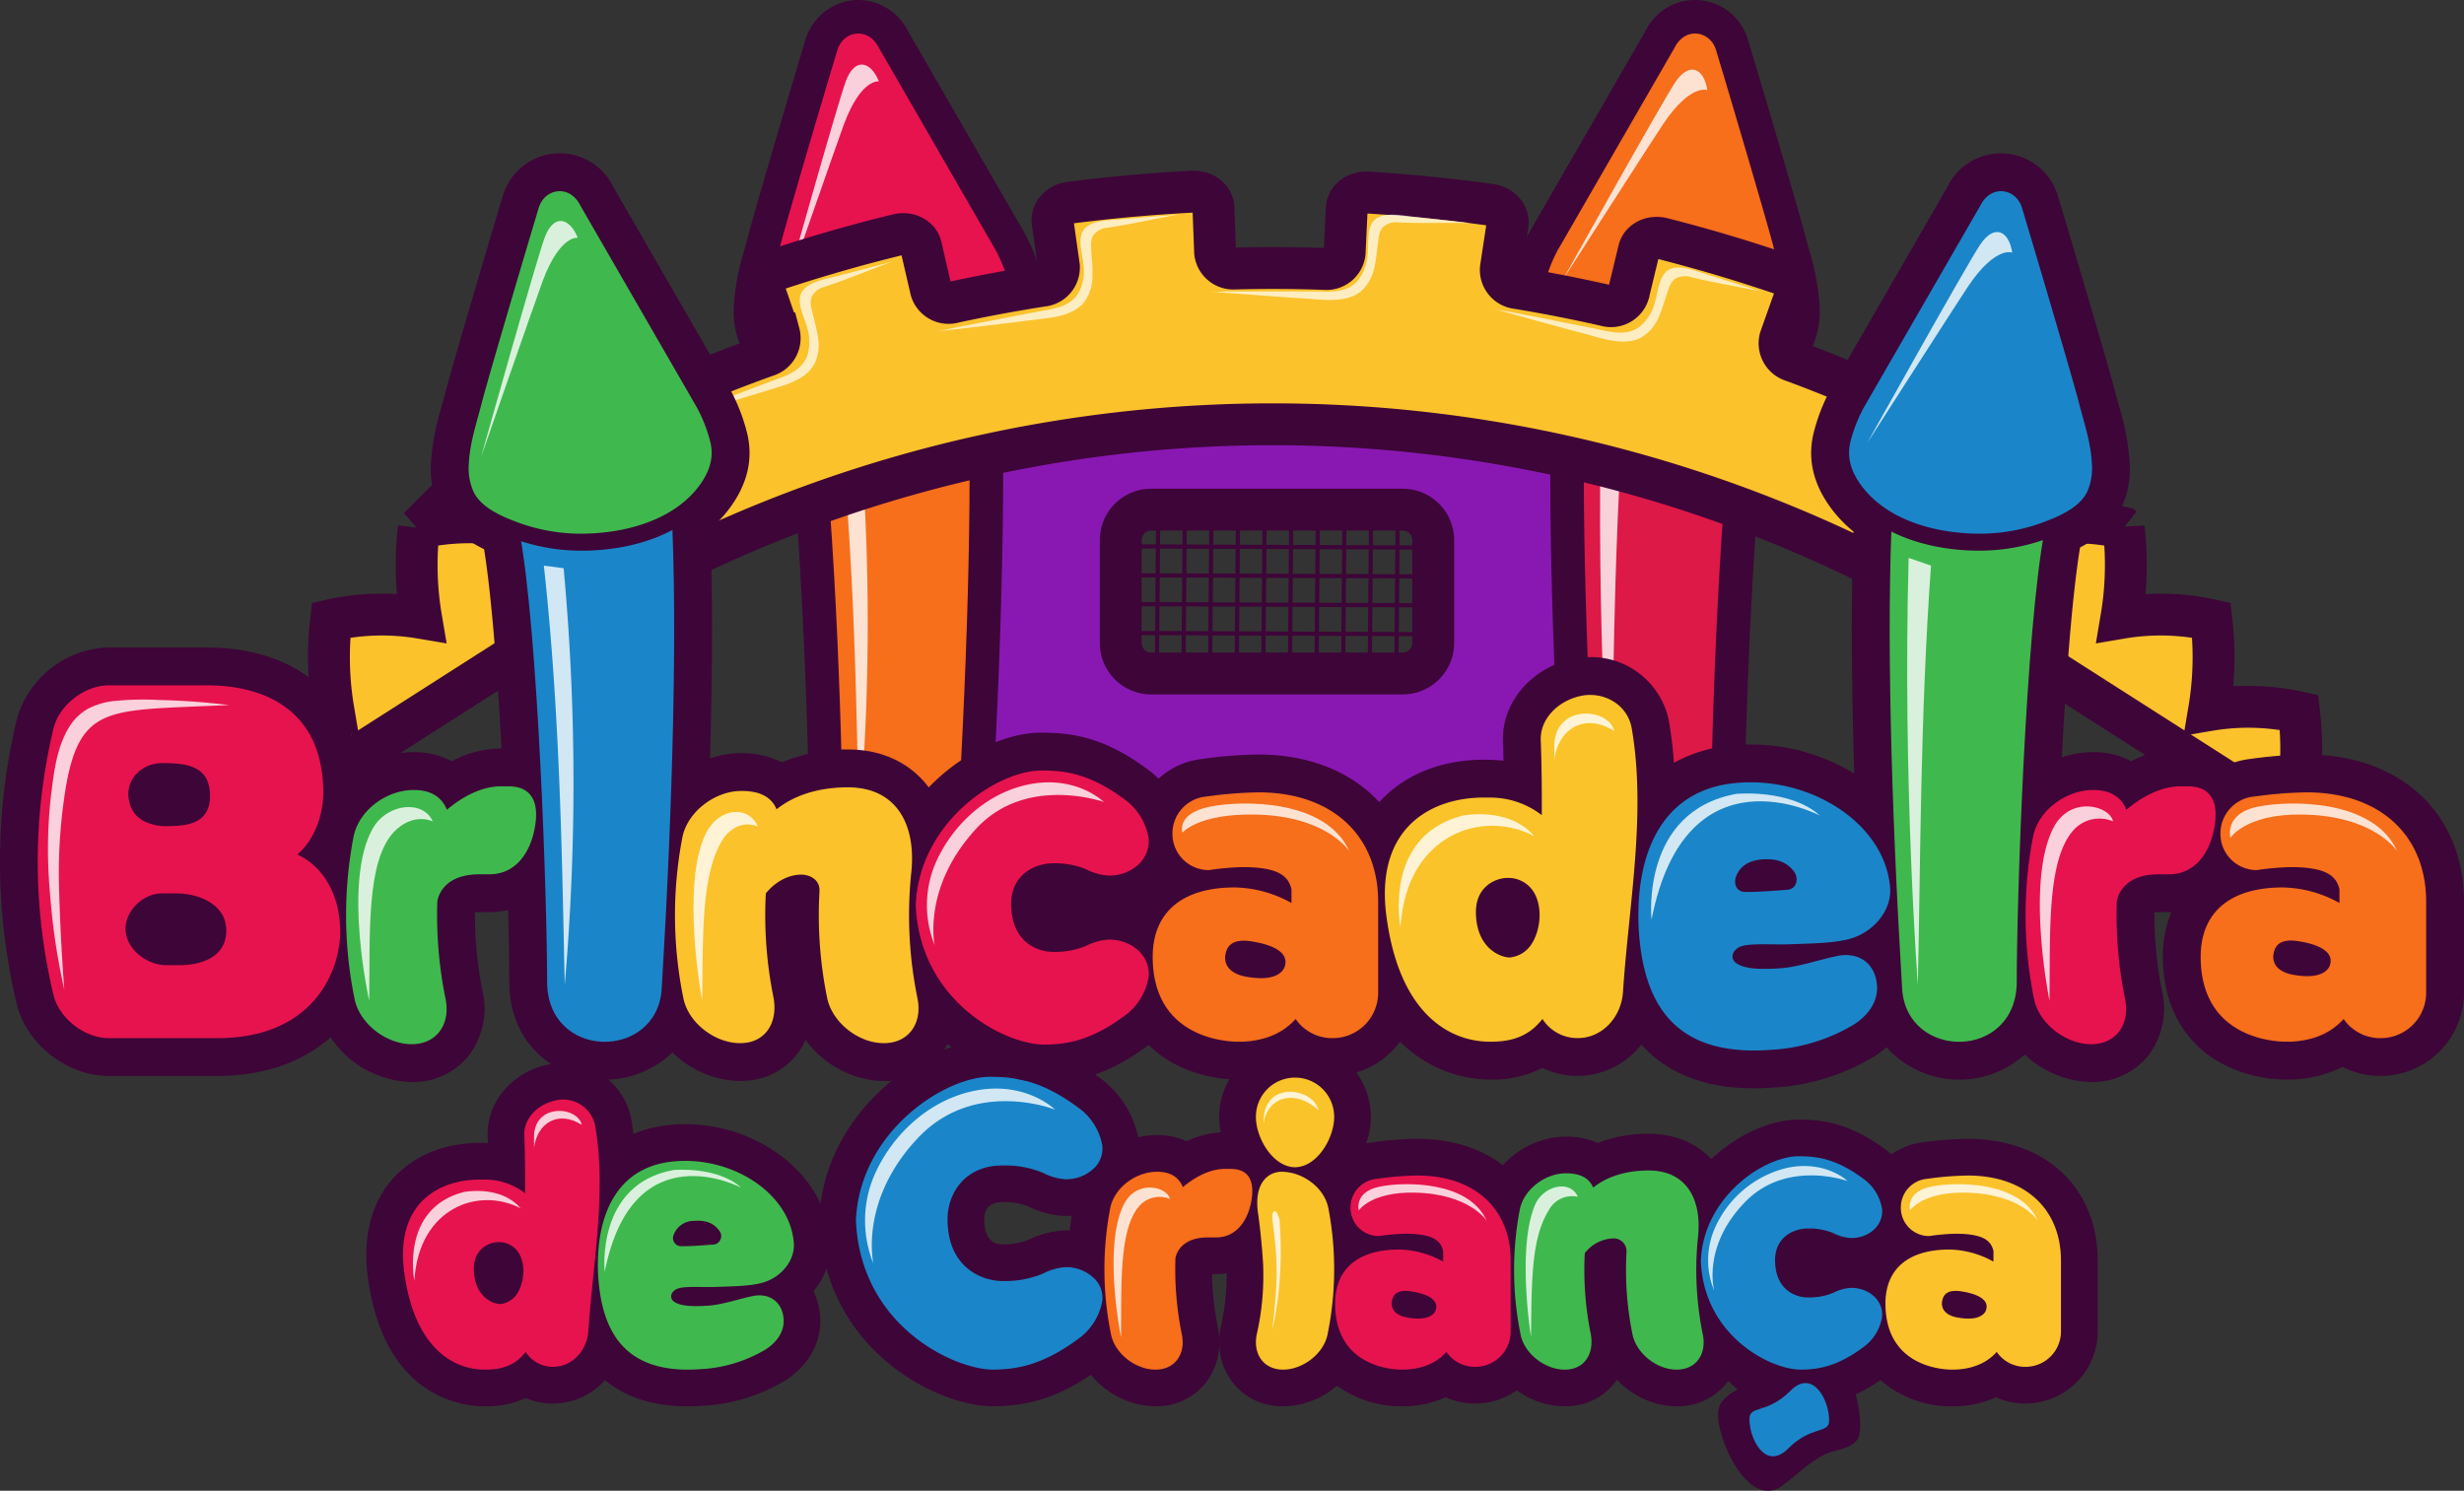 <svg xmlns="http://www.w3.org/2000/svg" width="511.123" height="309.281" viewBox="0 0 511.123 309.281">
  <rect x="0" y="0" width="511.123" height="309.281" fill="#333333" stroke="none"/>
  <defs>
    <style>
      .cls-1 {
        fill: #3e0538;
      }

      .cls-2 {
        fill: #e7134e;
      }

      .cls-3 {
        fill: #3fb94e;
      }

      .cls-4 {
        fill: #1a86c9;
      }

      .cls-5 {
        fill: #f76e1b;
      }

      .cls-6 {
        fill: #fac329;
      }

      .cls-11, .cls-7 {
        fill: #fbc22c;
      }

      .cls-8 {
        fill: none;
        stroke-width: 0.868px;
      }

      .cls-11, .cls-8, .cls-9 {
        stroke: #3e0538;
        stroke-miterlimit: 10;
      }

      .cls-9 {
        fill: #8918b3;
      }

      .cls-11, .cls-9 {
        stroke-width: 8.685px;
      }

      .cls-10 {
        fill: #dc1947;
      }

      .cls-12, .cls-13 {
        fill: #fff;
      }

      .cls-12 {
        opacity: 0.8;
      }

      .cls-13 {
        opacity: 0.7;
      }
    </style>
  </defs>
  <g id="Logo_1_" transform="translate(0)">
    <g id="Group_4" data-name="Group 4" transform="translate(0)">
      <g id="Bottom_1_" transform="translate(75.99 215.784)">
        <g id="Group_1" data-name="Group 1">
          <path id="Path_7" data-name="Path 7" class="cls-1" d="M216,405.095a15.025,15.025,0,0,0,3.512-10.776c-1.116-13.18-14.618-23.9-30.1-23.9-.812,0-1.619.03-2.393.088a25.872,25.872,0,0,0-8.35,1.943c-.138-1.114-.3-2.176-.48-3.218l-.027-.142a14.328,14.328,0,0,0-14.147-11.369,14.611,14.611,0,0,0-3.153.339c-7.36,1.586-12.593,7.754-12.442,14.676,0,0,.038,1.1.054,1.6q-.373-.016-.771-.025c-.3-.009-.59-.012-.887-.012-7.338,0-13.736,2.624-18.014,7.387-3.033,3.377-6.421,9.508-5.339,19.544,3.017,25.663,19.38,27.706,24.349,27.721a19.222,19.222,0,0,0,8.5-1.727,14.379,14.379,0,0,0,5.693,1.148,14.545,14.545,0,0,0,10.764-4.859c4.339,3.61,10.1,5.438,17.146,5.438,1,0,2.024-.037,3.054-.11a36.5,36.5,0,0,0,16.052-4.6c5.486-2.959,8.628-8.021,8.4-13.547A13.831,13.831,0,0,0,216,405.095Z" transform="translate(-123.261 -352.969)"/>
          <path id="Path_8" data-name="Path 8" class="cls-1" d="M513.915,370.5a70.337,70.337,0,0,0-9.352.735,14.083,14.083,0,0,0-6.483,2.481q-.346-.31-.7-.586l-.079-.06c-7.4-5.66-13.17-6.491-17.819-6.557-.2-.007-.4-.01-.6-.01-5.907,0-12.783,3.116-18.184,8.19-2.326-2.456-6.421-5.239-13.033-5.239a28.354,28.354,0,0,0-10.529,1.92,15.407,15.407,0,0,0-6.543-1.332c-.2,0-.394,0-.6.009a17.847,17.847,0,0,0-12.52,5.93c-4.684-3.59-10.78-5.482-17.709-5.482a70.34,70.34,0,0,0-9.352.736q-.663.079-1.312.218a15.726,15.726,0,1,0-30.158-2.3A18.94,18.94,0,0,0,351.876,371a14.512,14.512,0,0,0-6.159-1.286,16.814,16.814,0,0,0-3.906.47,20.351,20.351,0,0,0-7.069-11.647l-.081-.064c-9.51-7.279-16.626-8.363-22.873-8.45q-.351-.013-.709-.012c-13.447,0-34.433,14.77-35.422,37.032l-.014.322.012.322c1.075,26.577,24.316,38.224,35.942,38.3h.136c5.648-.069,12.009-.925,20.288-6.543a17.543,17.543,0,0,0,13.381,6.544,12.989,12.989,0,0,0,10.286-4.707,13.42,13.42,0,0,0,2.946-8.048,13.419,13.419,0,0,0,2.948,8.048,12.993,12.993,0,0,0,10.288,4.707,17.353,17.353,0,0,0,11.188-4.274,22.539,22.539,0,0,0,13.421,4.274,21.476,21.476,0,0,0,9.1-1.878,14.933,14.933,0,0,0,6.163,1.3,14.75,14.75,0,0,0,8.6-2.737,17.071,17.071,0,0,0,9.954,3.316,14.991,14.991,0,0,0,1.634-.089,12.656,12.656,0,0,0,8.948-5.081c.083-.114.165-.229.245-.346a17.51,17.51,0,0,0,10.675,5.422,15.719,15.719,0,0,0,1.719.1,12.946,12.946,0,0,0,10.252-4.694c.149-.182.295-.372.436-.57.256.226.492.446.724.663.4.378.8.746,1.247,1.1-1.432.751-3.226,1.959-3.793,3.507-1.067,2.641,1.044,8.968,3.658,12.883,2.023,3.031,4.243,4.632,6.42,4.632a4.714,4.714,0,0,0,2.817-.973c1.695-1.244,2.712-2.1,3.61-2.857a28.582,28.582,0,0,1,3.415-2.568l.051-.033.047-.039a11.877,11.877,0,0,1,4.416-1.935c1.722-.489,3.348-.952,4.19-2.26,1.069-1.661.5-6.227-.369-9.325a33.492,33.492,0,0,0,5.142-2.977,22.312,22.312,0,0,0,14.859,5.448,21.469,21.469,0,0,0,9.1-1.878,15.007,15.007,0,0,0,21.115-13.653V395.784C540.841,380.66,530.021,370.5,513.915,370.5ZM313.7,392.392c-2.532,0-3.82-1.751-3.83-5.2.006-1.624.666-3.56,3.772-3.561h.142a12.979,12.979,0,0,1,5.237.9,19.128,19.128,0,0,0,7.344,1.96l.415,0q.62,0,1.247-.047c-.155,1.031-.289,2.063-.4,3.089q-.457-.025-.907-.025l-.358,0a19.123,19.123,0,0,0-7.348,1.964,12.873,12.873,0,0,1-5.2.9Zm44.938,19.734a15.851,15.851,0,0,0-.307-2.57,59.881,59.881,0,0,1-1.207-10.993h.814a14.239,14.239,0,0,0,2.222-.176,48.248,48.248,0,0,1-1.216,11.185A15.659,15.659,0,0,0,358.635,412.126Z" transform="translate(-181.7 -350.016)"/>
        </g>
        <path id="Path_9" data-name="Path 9" class="cls-2" d="M160.766,377.3c-.074-3.41,2.827-6.285,6.434-7.063a6.773,6.773,0,0,1,8.23,5.063c2.435,13.811-.429,28.46-1.387,42.808-.3,4.1-3.425,7.385-7.3,7.385a6.7,6.7,0,0,1-5.7-3.093c-2.609,3.385-6,3.671-8.5,3.672-6.643-.02-14.864-4.656-16.785-21-1.515-14.057,7.912-18.674,16.454-18.42a13.584,13.584,0,0,1,8.725,2.835C160.955,385.3,160.913,381.223,160.766,377.3ZM159.2,410.418c1.616-2.407,1.967-6.423.2-8.857a4.814,4.814,0,0,0-4.126-1.939c-1.5.009-5.09,1.171-4.978,5.74.151,5.732,4.059,7.108,5.479,7.1A4.708,4.708,0,0,0,159.2,410.418Z" transform="translate(-127.992 -357.705)"/>
        <path id="Path_10" data-name="Path 10" class="cls-3" d="M222.327,433.879c-15.606,1.095-20.514-7.751-21.128-19.994-.465-11.938,3.875-22.3,16.228-23.152,11.764-.871,23.515,6.637,24.38,16.864.339,3.8-2.73,7.225-6.291,8.284-2.626.783-6.394.8-9.756.932-3.081.117-6.952-.258-8.337.479-1.078.574-1.384,1.705-.658,2.417.991.872,3.007,1.3,7.441.979,2.84-.206,6.466-1.456,8.973-1.953,3.663-.806,6.365,1.3,6.526,4.929.116,2.863-1.943,5.182-4.41,6.511A29.157,29.157,0,0,1,222.327,433.879Zm3.031-25.874a1.784,1.784,0,0,0,.979-2.885c-1.285-1.748-3.094-2.164-5.205-2.007a4.433,4.433,0,0,0-4.211,2.814,1.7,1.7,0,0,0,1.586,2.447C220.78,408.371,223.093,408.173,225.359,408.005Z" transform="translate(-153.137 -365.605)"/>
        <path id="Path_11" data-name="Path 11" class="cls-4" d="M316.379,423.119c-8-.052-27.49-9.037-28.378-31,.819-18.46,18.463-29.756,27.816-29.756.168,0,.333,0,.5.01,4.679.058,10.3.641,18.46,6.884a12.367,12.367,0,0,1,4.332,7.369,5.663,5.663,0,0,1-1.478,4.467,8.288,8.288,0,0,1-6.11,2.53l-.194,0a12.148,12.148,0,0,1-4.564-1.35l-.05-.023-.052-.02a20.542,20.542,0,0,0-8.057-1.475h-.17c-7.826,0-11.414,5.776-11.436,11.143.027,10.138,7.2,12.84,11.442,12.84h.174a20.518,20.518,0,0,0,8.047-1.476l.052-.02.051-.023a12.121,12.121,0,0,1,4.582-1.35h.174a8.291,8.291,0,0,1,6.111,2.529,5.655,5.655,0,0,1,1.48,4.458,12.383,12.383,0,0,1-4.351,7.394C326.619,422.475,321,423.062,316.379,423.119Z" transform="translate(-186.439 -354.753)"/>
        <g id="Group_2" data-name="Group 2" transform="translate(276.82 24.099)">
          <path id="Path_12" data-name="Path 12" class="cls-4" d="M605.168,473.368c-.105,2.6-3.737.885-8.5,5.663s-8.173-2.3-8.009-6.333c.105-2.6,3.736-.885,8.5-5.663S605.332,469.339,605.168,473.368Z" transform="translate(-578.561 -418.379)"/>
          <path id="Path_13" data-name="Path 13" class="cls-4" d="M606.439,394.105a9.688,9.688,0,0,1,3.435,5.888c.361,3.522-2.83,6.158-6.534,6.08a9.469,9.469,0,0,1-3.61-1.038,13.059,13.059,0,0,0-5.174-.944c-2.618-.042-6.853,1.492-6.873,6.569.016,6.347,4.468,7.776,6.873,7.734a13.05,13.05,0,0,0,5.174-.944,9.462,9.462,0,0,1,3.61-1.038c3.7-.076,6.895,2.559,6.534,6.081a9.692,9.692,0,0,1-3.435,5.888c-5.877,4.5-9.992,4.951-13.4,4.992-6.575-.035-20.164-7.192-20.758-22.565.569-13.507,13.493-22.006,20.758-21.695C596.447,389.155,600.562,389.608,606.439,394.105Z" transform="translate(-572.28 -389.106)"/>
        </g>
        <path id="Path_14" data-name="Path 14" class="cls-5" d="M393.113,407.574c-6.428,0-6.822,4.5-6.777,4.506a67.343,67.343,0,0,0,1.338,15.627c.819,4.045-1.411,7.3-5.47,7.3s-8.4-3.254-9.222-7.3a67.388,67.388,0,0,1-.18-26.137c.827-4.356,5.373-7.614,9.718-7.614,2.741,0,4.5,1.085,5.365,3.185,4.195-3.5,7.411-3.774,8.706-3.779h1.216c4.065,0,5.056,2.954,4.194,7.1-.824,3.939-3.208,7.119-7.268,7.116Z" transform="translate(-218.504 -366.639)"/>
        <g id="Group_3" data-name="Group 3" transform="translate(184.533 7.872)">
          <path id="Path_15" data-name="Path 15" class="cls-6" d="M423.029,402.959c-.923-6.337,2.137-8.634,4.878-8.635,4.346,0,8.892,3.258,9.719,7.614a67.376,67.376,0,0,1-.18,26.137c-.819,4.044-5.176,7.3-9.222,7.3s-6.289-3.253-5.47-7.3a54.993,54.993,0,0,0,1.338-14.1C424.137,413.976,423.759,408.03,423.029,402.959Z" transform="translate(-422.585 -374.88)"/>
          <path id="Path_16" data-name="Path 16" class="cls-6" d="M438.816,370.9c0,4.192-3.383,10.292-8.116,10.4-4.733-.112-8.116-6.211-8.116-10.4a8.116,8.116,0,1,1,16.231,0Z" transform="translate(-422.585 -362.785)"/>
        </g>
        <path id="Path_17" data-name="Path 17" class="cls-2" d="M485.654,413.262v14.679a7.337,7.337,0,0,1-7.339,7.339,7.15,7.15,0,0,1-5.987-3.09c-3.091,3.476-7.532,3.67-9.271,3.67-1.932,0-13.81-.579-13.81-13.713,0-7.243,4.828-11.2,13.23-11.2a19.381,19.381,0,0,1,9.175,2.511v-2.221c-.483-1.931-1.739-3.573-7.919-3.573a44.174,44.174,0,0,0-5.408.483,5.852,5.852,0,0,1-5.891-5.891,5.978,5.978,0,0,1,5.5-5.987,65.755,65.755,0,0,1,8.4-.676C478.218,395.589,485.654,402.542,485.654,413.262ZM470.142,423.39c.512-1.721-1.065-3.119-5.11-3.763-3.28-.521-3.857,1-4.039,2.135s.345,2.765,3.177,3.282C469.718,426.058,470.142,423.39,470.142,423.39Z" transform="translate(-248.277 -367.494)"/>
        <path id="Path_18" data-name="Path 18" class="cls-7" d="M670.816,413.262v14.679a7.337,7.337,0,0,1-7.34,7.339,7.151,7.151,0,0,1-5.987-3.09c-3.09,3.476-7.532,3.67-9.271,3.67-1.931,0-13.81-.579-13.81-13.713,0-7.243,4.828-11.2,13.23-11.2a19.381,19.381,0,0,1,9.175,2.511v-2.221c-.483-1.931-1.739-3.573-7.919-3.573a44.175,44.175,0,0,0-5.408.483,5.853,5.853,0,0,1-5.891-5.891,5.978,5.978,0,0,1,5.5-5.987,65.751,65.751,0,0,1,8.4-.676C663.38,395.589,670.816,402.542,670.816,413.262ZM655.3,423.39c.512-1.721-1.065-3.119-5.11-3.763-3.28-.521-3.857,1-4.039,2.135s.345,2.765,3.177,3.282C654.88,426.058,655.3,423.39,655.3,423.39Z" transform="translate(-319.286 -367.494)"/>
        <path id="Path_19" data-name="Path 19" class="cls-3" d="M548.6,427.968c.872,4.3-1.732,7.7-6.309,7.191-3.812-.42-7.548-3.592-8.287-7.287a66.863,66.863,0,0,1-1.232-17.137,2.657,2.657,0,0,0-2.9-2.742,7.778,7.778,0,0,0-5.759,3.047,66.845,66.845,0,0,0,1.221,16.7c.747,3.778-.953,7.027-4.581,7.428-4.226.47-9.08-2.918-9.948-7.2a66.842,66.842,0,0,1-.178-25.932c.773-4.108,5.118-7.428,9.257-7.549,2.914-.084,5.074.777,5.961,2.956,3.986-3.169,8.9-3.547,11.5-3.55,7.773-.006,11.065,5.871,10.261,13.7A66.814,66.814,0,0,0,548.6,427.968Z" transform="translate(-271.36 -366.843)"/>
      </g>
      <g id="Top_1_">
        <g id="Back_1_" transform="translate(31.846)">
          <g id="Grid_1_" transform="translate(186.007 101.312)">
            <path id="Path_20" data-name="Path 20" class="cls-8" d="M353.371,183.767l99.732.4" transform="translate(-353.371 -171.787)"/>
            <path id="Path_21" data-name="Path 21" class="cls-8" d="M353.371,193.484l99.732.4" transform="translate(-353.371 -175.514)"/>
            <path id="Path_22" data-name="Path 22" class="cls-8" d="M353.371,203.2l99.732.4" transform="translate(-353.371 -179.24)"/>
            <path id="Path_23" data-name="Path 23" class="cls-8" d="M353.371,212.916l99.732.4" transform="translate(-353.371 -182.966)"/>
            <path id="Path_24" data-name="Path 24" class="cls-8" d="M353.371,206.661q.182-21.163.365-42.326" transform="translate(-353.371 -164.335)"/>
            <path id="Path_25" data-name="Path 25" class="cls-8" d="M362.325,206.661q.182-21.163.365-42.326" transform="translate(-356.805 -164.335)"/>
            <path id="Path_26" data-name="Path 26" class="cls-8" d="M371.28,206.661q.182-21.163.365-42.326" transform="translate(-360.239 -164.335)"/>
            <path id="Path_27" data-name="Path 27" class="cls-8" d="M380.234,206.661q.182-21.163.365-42.326" transform="translate(-363.673 -164.335)"/>
            <path id="Path_28" data-name="Path 28" class="cls-8" d="M389.188,206.661q.182-21.163.365-42.326" transform="translate(-367.107 -164.335)"/>
            <path id="Path_29" data-name="Path 29" class="cls-8" d="M398.143,206.661q.182-21.163.365-42.326" transform="translate(-370.541 -164.335)"/>
            <path id="Path_30" data-name="Path 30" class="cls-8" d="M407.1,206.661q.182-21.163.365-42.326" transform="translate(-373.975 -164.335)"/>
            <path id="Path_31" data-name="Path 31" class="cls-8" d="M416.052,206.661q.182-21.163.365-42.326" transform="translate(-377.409 -164.335)"/>
            <path id="Path_32" data-name="Path 32" class="cls-8" d="M425.006,206.661q.182-21.163.365-42.326" transform="translate(-380.843 -164.335)"/>
            <path id="Path_33" data-name="Path 33" class="cls-8" d="M433.96,206.661q.182-21.163.365-42.326" transform="translate(-384.277 -164.335)"/>
            <path id="Path_34" data-name="Path 34" class="cls-8" d="M442.915,206.661q.182-21.163.365-42.326" transform="translate(-387.711 -164.335)"/>
            <path id="Path_35" data-name="Path 35" class="cls-8" d="M451.869,206.661q.182-21.163.365-42.326" transform="translate(-391.145 -164.335)"/>
            <path id="Path_36" data-name="Path 36" class="cls-8" d="M460.823,206.661q.182-21.163.365-42.326" transform="translate(-394.579 -164.335)"/>
            <path id="Path_37" data-name="Path 37" class="cls-8" d="M469.778,206.661q.182-21.163.365-42.326" transform="translate(-398.013 -164.335)"/>
            <path id="Path_38" data-name="Path 38" class="cls-8" d="M478.732,206.661q.182-21.163.365-42.326" transform="translate(-401.447 -164.335)"/>
            <path id="Path_39" data-name="Path 39" class="cls-8" d="M487.687,206.661q.182-21.163.365-42.326" transform="translate(-404.882 -164.335)"/>
            <path id="Path_40" data-name="Path 40" class="cls-8" d="M496.641,206.661q.182-21.163.365-42.326" transform="translate(-408.315 -164.335)"/>
            <path id="Path_41" data-name="Path 41" class="cls-8" d="M505.6,206.661q.182-21.163.365-42.326" transform="translate(-411.749 -164.335)"/>
            <path id="Path_42" data-name="Path 42" class="cls-8" d="M514.55,206.661q.182-21.163.365-42.326" transform="translate(-415.183 -164.335)"/>
            <path id="Path_43" data-name="Path 43" class="cls-8" d="M353.371,174.051l99.732.4" transform="translate(-353.371 -168.061)"/>
            <path id="Path_44" data-name="Path 44" class="cls-8" d="M353.371,164.335l99.732.4" transform="translate(-353.371 -164.335)"/>
            <path id="Path_45" data-name="Path 45" class="cls-8" d="M353.371,222.632l99.732.4" transform="translate(-353.371 -186.692)"/>
            <path id="Path_46" data-name="Path 46" class="cls-8" d="M353.371,232.349l99.732.4" transform="translate(-353.371 -190.418)"/>
          </g>
          <path id="Wall_1_" class="cls-9" d="M304.91,133.456V240.5H461.776V133.456Zm109.322,51.136a6.311,6.311,0,0,1-6.311,6.311H355.727a6.311,6.311,0,0,1-6.311-6.311V163.23a6.311,6.311,0,0,1,6.311-6.311h52.193a6.311,6.311,0,0,1,6.311,6.311Z" transform="translate(-148.779 -51.181)"/>
          <g id="_x30_3_Tower_1_" transform="translate(281.297)">
            <path id="Path_47" data-name="Path 47" class="cls-1" d="M563.713,91.413c-5.679-6.859-14.678-7.547-17.435-7.588a23.809,23.809,0,0,0-3.639-.276A20.361,20.361,0,0,0,530.2,87.477c-4.931,3.736-7.632,9.579-8.027,17.367-1.173,23.054-.447,58.569,2.043,100,.693,11.543,9.968,17.582,18.771,17.582,9.4,0,18.909-6.677,18.909-19.441,0-18.133,1.98-72.911,5.648-92.244C569.05,102.808,567.761,96.3,563.713,91.413Z" transform="translate(-513.188 -32.041)"/>
            <path id="Path_48" data-name="Path 48" class="cls-1" d="M572.223,63.2a49.986,49.986,0,0,0-2.168-11.362l-.019-.07c-.226-.823-.452-1.644-.664-2.467C567.732,42.926,558.333,11.32,557.4,8.291a11.432,11.432,0,0,0-21.3-1.808L511.938,48.361l-.113.2a37.6,37.6,0,0,0-3.363,8.616c-1.3,5.079-.18,10.087,3.326,14.887,4.944,6.77,13.432,11.215,23.9,12.514,1.566.194,3.142.318,4.681.366q.766.024,1.533.025a44.163,44.163,0,0,0,14.812-2.477c5.173-1.837,10.837-4.425,13.623-9.687A18.351,18.351,0,0,0,572.223,63.2Z" transform="translate(-507.938)"/>
            <path id="Path_49" data-name="Path 49" class="cls-10" d="M550,95.114s18.723-.778,15.033,18.665c-3.948,20.8-5.771,77.141-5.771,93.541s-22.877,16.389-23.775,1.441c-2.349-39.1-3.249-75.451-2.04-99.234C534.362,91.608,550,95.114,550,95.114Z" transform="translate(-517.517 -36.37)"/>
            <path id="Path_50" data-name="Path 50" class="cls-1" d="M544.607,86.191q-.706,0-1.411-.022c-1.415-.045-2.865-.158-4.309-.337-9.61-1.192-17.4-5.262-21.921-11.46-3.182-4.357-.93-8.243.246-12.84a34.569,34.569,0,0,1,3.089-7.912l.051-.1,21.816-36.327c1.928-3.657,2.756-5.834,6.635-5.834,4.5,0,5.832,2.33,7.2,6.77.869,2.815,8.94,29.536,10.456,35.433.2.787,3.125,9.023,3.289,12.822.148,3.417.9,6.27-.4,8.72-2.526,4.769-6.394,7.129-11.125,8.809A40.613,40.613,0,0,1,544.607,86.191Z" transform="translate(-510.775 -4.357)"/>
            <path id="top_4_" class="cls-5" d="M555.082,14.673c.88,2.849,10.288,34.484,11.884,40.689,1.056,4.106,2.454,8.2,2.639,12.466a11.85,11.85,0,0,1-1.086,6.05c-1.766,3.335-6.4,5.177-9.8,6.386a37.724,37.724,0,0,1-13.8,2.055q-2.028-.064-4.044-.317c-7.134-.885-14.749-3.7-19.137-9.712-1.992-2.727-3.061-5.707-2.2-9.059a30.554,30.554,0,0,1,2.771-7.082l24.22-41.976C548.729,9.842,553.854,10.7,555.082,14.673Z" transform="translate(-512.272 -4.329)"/>
          </g>
          <g id="_x30_4_Tower_1_" transform="translate(120.372)">
            <path id="Path_51" data-name="Path 51" class="cls-1" d="M308.046,104.845c-.4-7.789-3.1-13.632-8.027-17.367A20.362,20.362,0,0,0,287.58,83.55a23.73,23.73,0,0,0-3.639.276c-2.757.041-11.756.73-17.435,7.588-4.049,4.89-5.338,11.395-3.832,19.335,3.669,19.333,5.648,74.11,5.648,92.244,0,12.76,9.511,19.439,18.907,19.441h0c8.8,0,18.075-6.039,18.769-17.582C308.492,163.418,309.218,127.9,308.046,104.845Z" transform="translate(-252.721 -32.042)"/>
            <path id="Path_52" data-name="Path 52" class="cls-1" d="M310.7,57.18a37.661,37.661,0,0,0-3.365-8.618l-.068-.126L283.076,6.519A11.652,11.652,0,0,0,272.735,0a11.532,11.532,0,0,0-10.977,8.292c-.938,3.038-10.344,34.672-11.974,41.008-.211.823-.438,1.644-.665,2.467l-.019.07A49.972,49.972,0,0,0,246.933,63.2a18.338,18.338,0,0,0,1.888,9.609c2.787,5.262,8.451,7.85,13.624,9.687a44.152,44.152,0,0,0,14.811,2.477q.768,0,1.533-.025c1.541-.048,3.115-.171,4.681-.366,10.467-1.3,18.955-5.743,23.9-12.513C310.874,67.267,311.994,62.258,310.7,57.18Z" transform="translate(-246.907 0)"/>
            <path id="Path_53" data-name="Path 53" class="cls-5" d="M288.877,95.114s-18.723-.778-15.033,18.665c3.948,20.8,5.77,77.141,5.77,93.541s22.877,16.389,23.775,1.441c2.349-39.1,3.249-75.451,2.04-99.234C304.517,91.608,288.877,95.114,288.877,95.114Z" transform="translate(-257.053 -36.37)"/>
            <path id="Path_54" data-name="Path 54" class="cls-1" d="M280.689,85.784q.705,0,1.411-.022c1.415-.045,2.865-.158,4.309-.337A30.278,30.278,0,0,0,307.676,73.31c3.182-4.357,1.584-8.243.408-12.84a34.569,34.569,0,0,0-3.089-7.912l-.051-.1L282.473,15.48c-1.928-3.657-2.756-5.18-6.635-5.18-4.5,0-5.178,2.984-6.548,7.424-.869,2.815-9.594,30.19-11.111,36.087-.2.787-.419,1.573-.636,2.361a46.784,46.784,0,0,0-2,10.461,16.654,16.654,0,0,0,1.708,8.72c2.526,4.769,5.086,6.475,9.817,8.154A40.62,40.62,0,0,0,280.689,85.784Z" transform="translate(-250.211 -3.95)"/>
            <path id="top_3_" class="cls-2" d="M272.737,14.673c-.88,2.849-10.288,34.484-11.884,40.689-1.056,4.106-2.454,8.2-2.639,12.466a11.852,11.852,0,0,0,1.086,6.05c1.766,3.335,6.4,5.177,9.8,6.386a37.723,37.723,0,0,0,13.8,2.055q2.028-.064,4.044-.317c7.134-.885,14.749-3.7,19.137-9.712,1.992-2.727,3.061-5.707,2.2-9.059a30.557,30.557,0,0,0-2.771-7.082l-24.22-41.976C279.09,9.842,273.965,10.7,272.737,14.673Z" transform="translate(-251.236 -4.329)"/>
          </g>
          <path id="Stairs_2_" class="cls-11" d="M52.258,250.808l85.664-54.718L125.344,176.4c0,.014.006.033.006.046a48.593,48.593,0,0,0-18.648.47l-.019.014a65.866,65.866,0,0,0,.475,18.657,48.577,48.577,0,0,0-18.666.475,65.906,65.906,0,0,0,.475,18.666A48.493,48.493,0,0,0,70.3,215.2a65.907,65.907,0,0,0,.475,18.666,48.491,48.491,0,0,0-18.666.475A64.934,64.934,0,0,0,52.258,250.808Z" transform="translate(-51.656 -67.404)"/>
          <path id="Stairs_1_" class="cls-11" d="M749.562,250.808,663.9,196.09,676.477,176.4c0,.014-.006.033-.006.046a48.594,48.594,0,0,1,18.648.47l.018.014a65.865,65.865,0,0,1-.475,18.657,48.577,48.577,0,0,1,18.666.475,65.905,65.905,0,0,1-.475,18.666,48.493,48.493,0,0,1,18.666.475,65.908,65.908,0,0,1-.475,18.666,48.49,48.49,0,0,1,18.666.475A64.915,64.915,0,0,1,749.562,250.808Z" transform="translate(-286.452 -67.404)"/>
          <path id="Path_55" data-name="Path 55" class="cls-12" d="M281.993,136.5c3.484,31.556,3.791,63.2,4.338,86.938a484.976,484.976,0,0,0-.236-86.4Z" transform="translate(-139.99 -52.349)"/>
          <path id="Path_56" data-name="Path 56" class="cls-12" d="M543.315,137.242c-2.285,31.53-2.186,63.242-2.732,86.938,0,0-3.181-41.98-1.906-88.544Z" transform="translate(-238.314 -52.017)"/>
          <path id="Path_57" data-name="Path 57" class="cls-12" d="M263.232,70.6s11.348-40.461,13.156-45.391c1.834-5,5.137-4.281,6.875,0,0,0-3.676-.652-7.267,8.942C274.914,37.041,263.232,70.6,263.232,70.6Z" transform="translate(-132.796 -8.33)"/>
          <path id="Path_58" data-name="Path 58" class="cls-12" d="M525.714,67.16s20.474-36.7,23.381-41.07c2.951-4.437,5.994-2.965,6.686,1.6,0,0-3.423-1.491-9.152,7C544.9,37.254,525.714,67.16,525.714,67.16Z" transform="translate(-233.458 -8.981)"/>
          <path id="Path_59" data-name="Path 59" class="cls-11" d="M432.284,94.945l3.078-8.672c.655-1.833-.585-3.952-2.78-4.7q-12.253-4.172-24.738-7.349c-2.235-.57-4.417.531-4.87,2.425q-1.079,4.473-2.158,8.945a3.8,3.8,0,0,1-4.678,2.524Q386.963,86.03,377.7,84.5a3.794,3.794,0,0,1-3.364-4.1q.692-4.549,1.384-9.1c.3-1.923-1.3-3.767-3.574-4.082q-12.7-1.766-25.481-2.534c-2.287-.138-4.212,1.354-4.3,3.3q-.218,4.6-.437,9.191a3.79,3.79,0,0,1-4.1,3.359q-9.352-.326-18.709-.091a3.79,3.79,0,0,1-4.064-3.4q-.174-4.6-.348-9.2c-.069-1.945-1.981-3.456-4.267-3.34q-12.764.644-25.47,2.283c-2.276.293-3.891,2.121-3.612,4.047l1.295,9.111a3.794,3.794,0,0,1-3.4,4.069q-9.275,1.437-18.475,3.436a3.8,3.8,0,0,1-4.652-2.57l-2.07-8.966c-.433-1.9-2.6-3.02-4.843-2.473q-12.491,3.05-24.776,7.1c-2.2.724-3.46,2.831-2.823,4.67l2.991,8.7a3.821,3.821,0,0,1-2.613,4.653,311.345,311.345,0,0,0-57.708,27.662l16.94,27.643a278.945,278.945,0,0,1,291.5,0l16.939-27.643a311.392,311.392,0,0,0-54.8-26.6A3.824,3.824,0,0,1,432.284,94.945Z" transform="translate(-94.847 -24.738)"/>
          <path id="castle_4_" class="cls-13" d="M461.1,73.978l-12.065-1.337c-2.168-.24-5.109-.84-7.156.21-2.489,1.278-1.848,5.244-2.1,7.555a9.8,9.8,0,0,1-2.026,5.473c-2.415,2.757-5.988,2.324-9.268,2.309q-4.5-.019-9-.02-4.031,0-8.062,0c-1.47,0-3,.138-4.469.022q5.722.453,11.447.872c2.9.213,5.8.422,8.709.608,2.865.185,5.936.6,8.732-.215a7.191,7.191,0,0,0,2.4-1.19,8.964,8.964,0,0,0,2.94-5.177c.455-1.973.538-4.011.869-6.008a4.376,4.376,0,0,1,.827-2.185,4.017,4.017,0,0,1,3.3-1.046C451.121,74.082,456.124,73.882,461.1,73.978Z" transform="translate(-187.911 -27.709)"/>
          <path id="castle_3_" class="cls-13" d="M365.123,72.205l-12.1.988c-2.174.178-5.175.149-6.984,1.571-2.2,1.729-.814,5.5-.623,7.817a9.8,9.8,0,0,1-.945,5.759c-1.846,3.167-5.435,3.423-8.658,4.034q-4.423.839-8.842,1.7-3.958.766-7.914,1.54c-1.443.283-2.922.708-4.383.874q5.7-.646,11.4-1.327,4.334-.516,8.665-1.063c2.848-.365,5.942-.538,8.531-1.876a7.2,7.2,0,0,0,2.131-1.626,8.972,8.972,0,0,0,1.9-5.643c.071-2.023-.237-4.04-.292-6.063a4.378,4.378,0,0,1,.4-2.3,4.017,4.017,0,0,1,3.036-1.655C355.348,74.21,360.221,73.061,365.123,72.205Z" transform="translate(-152.524 -27.691)"/>
          <path id="castle_2_" class="cls-13" d="M271.83,88.088l-11.747,3.056c-2.111.549-5.073,1.038-6.609,2.75-1.869,2.082.145,5.558.732,7.807a9.8,9.8,0,0,1,.06,5.836c-1.273,3.437-4.765,4.307-7.834,5.465q-4.212,1.588-8.418,3.193-3.767,1.435-7.531,2.88c-1.372.527-2.756,1.2-4.167,1.615q5.507-1.618,11-3.269,4.181-1.255,8.352-2.539c2.742-.85,5.761-1.553,8.08-3.316a7.2,7.2,0,0,0,1.819-1.969,8.971,8.971,0,0,0,.9-5.886c-.279-2.005-.928-3.939-1.332-5.923a4.379,4.379,0,0,1-.007-2.337,4.017,4.017,0,0,1,2.706-2.153C262.546,91.746,267.148,89.774,271.83,88.088Z" transform="translate(-118.639 -33.782)"/>
          <path id="castle_1_" class="cls-13" d="M558.038,95.037l-11.579-3.642c-2.081-.655-4.851-1.811-7.062-1.175-2.689.773-2.826,4.788-3.521,7.007a9.8,9.8,0,0,1-3.045,4.979c-2.9,2.239-6.325,1.124-9.54.477q-4.413-.889-8.83-1.759-3.955-.781-7.911-1.554c-1.443-.281-2.973-.445-4.389-.842q5.527,1.549,11.062,3.066,4.209,1.154,8.427,2.279c2.775.735,5.707,1.74,8.609,1.475a7.182,7.182,0,0,0,2.586-.7,8.965,8.965,0,0,0,3.884-4.512c.827-1.848,1.3-3.832,2.013-5.727a4.376,4.376,0,0,1,1.234-1.985,4.019,4.019,0,0,1,3.436-.39C548.227,93.212,553.174,93.982,558.038,95.037Z" transform="translate(-224.425 -34.529)"/>
        </g>
        <g id="Front_1_" transform="translate(0 31.814)">
          <path id="_x30_1_BG_1_" class="cls-1" d="M478.46,176.329a89.76,89.76,0,0,0-11.771.929,16.516,16.516,0,0,0-3.762.907,13.632,13.632,0,0,0-9.093-3.09h-1.591a22.384,22.384,0,0,0-10.162,2.645,16.281,16.281,0,0,0-7.887-1.883,20.173,20.173,0,0,0-6.5,1.084c.755-14.34,2-32.7,3.785-43.548,3.948-2.054,6.669-4.562,8.3-7.653a19.2,19.2,0,0,0,1.991-10.063,51.629,51.629,0,0,0-2.215-11.616c-.226-.822-.453-1.644-.663-2.465-1.639-6.375-11.049-38.016-11.986-41.05a12.322,12.322,0,0,0-22.928-1.981l-24.23,42-.054.1a38.527,38.527,0,0,0-3.439,8.812c-1.368,5.349-.2,10.609,3.47,15.633a27.3,27.3,0,0,0,4.756,4.989c-.5,13.507-.448,30.39.164,50.224a41.055,41.055,0,0,0-21.5-6.055c-.989,0-1.981.036-2.941.107a30.638,30.638,0,0,0-12.964,3.681,85.415,85.415,0,0,0-1.068-8.726l-.027-.145a16.473,16.473,0,0,0-16.281-13.051,16.851,16.851,0,0,0-3.645.393c-8.553,1.841-14.634,8.956-14.461,16.925l0,.113c.049,1.305.089,2.666.121,4.061-.932-.1-1.925-.155-3.032-.18-.36-.011-.72-.016-1.082-.016-8.842,0-16.529,3.122-21.655,8.792-5.894-6.381-14.719-9.876-25.043-9.876a89.76,89.76,0,0,0-11.771.929,16.072,16.072,0,0,0-8.989,4.079,18.177,18.177,0,0,0-1.61-1.439l-.084-.066c-9.034-6.913-15.815-7.944-21.771-8.027q-.356-.012-.72-.012c-7.722,0-16.78,4.417-23.478,11.361-.367-.493-.753-.965-1.155-1.411-2.66-2.947-7.534-6.46-15.648-6.46a34.038,34.038,0,0,0-13.626,2.67,18.391,18.391,0,0,0-8.306-1.913c-.235,0-.473,0-.72.01a19.575,19.575,0,0,0-5.905,1.1c.529-18.748.546-34.751.051-47.6a27.078,27.078,0,0,0,4.122-4.462c3.671-5.025,4.838-10.285,3.47-15.634a38.439,38.439,0,0,0-3.438-8.81l-.079-.147-24.182-41.91a12.324,12.324,0,0,0-22.952,1.937c-.936,3.033-10.345,34.671-11.985,41.049-.216.84-.447,1.677-.68,2.522a51.409,51.409,0,0,0-2.2,11.559A19.212,19.212,0,0,0,91.4,125.722c1.727,3.261,4.682,5.886,9.018,8.01,1.7,10.558,2.9,27.97,3.627,41.342h-.19a22.394,22.394,0,0,0-10.162,2.645,16.277,16.277,0,0,0-7.887-1.883,20.849,20.849,0,0,0-11.226,3.36c-1.376-10.427-6.749-16.252-11.175-19.349-6.765-4.733-14.882-5.727-20.5-5.727H22.554A20.4,20.4,0,0,0,3.481,169.041a126.959,126.959,0,0,0,.012,59.106c2.063,8.33,10.437,14.862,19.066,14.871H45.08c9.469,0,17.554-2.764,23.5-8.013A20.856,20.856,0,0,0,85.4,244.271a14.8,14.8,0,0,0,11.721-5.339,16.073,16.073,0,0,0,2.994-13.463,78.859,78.859,0,0,1-1.6-16.39,7.52,7.52,0,0,1,.9-.049H101.5a16.829,16.829,0,0,0,3.9-.453c.155,5.917.24,11.148.24,14.868,0,13.348,9.961,20.331,19.8,20.331a20.269,20.269,0,0,0,14.067-5.655,20.448,20.448,0,0,0,14,5.938,17.058,17.058,0,0,0,1.886-.1,14.352,14.352,0,0,0,10.152-5.75,14.7,14.7,0,0,0,1.554-2.668,20.956,20.956,0,0,0,14.244,8.41,18.345,18.345,0,0,0,2,.111,14.737,14.737,0,0,0,11.678-5.323,14.138,14.138,0,0,0,1.541-2.325c6.171,4.9,13.712,7.914,20.081,7.948h.072c5.939-.072,12.66-1.07,21.561-7.777a22.839,22.839,0,0,0,4.951,3.705,29.051,29.051,0,0,0,13.618,3.472,25.274,25.274,0,0,0,11.677-2.631,17.36,17.36,0,0,0,21.906-5.258,26.508,26.508,0,0,0,18.613,7.888,22.407,22.407,0,0,0,10.908-2.426,16.686,16.686,0,0,0,7.331,1.681,16.919,16.919,0,0,0,13.2-6.516c5.4,6.028,13.227,9.08,23.305,9.08,1.225,0,2.5-.046,3.79-.136a45.109,45.109,0,0,0,19.84-5.68,21.244,21.244,0,0,0,3.911-2.7A20.311,20.311,0,0,0,420,238.57a20.584,20.584,0,0,0,13.791,5.7,14.8,14.8,0,0,0,11.721-5.34,16.071,16.071,0,0,0,2.993-13.462,78.856,78.856,0,0,1-1.6-16.39,7.517,7.517,0,0,1,.9-.049h2.088q.263,0,.525-.008a23.669,23.669,0,0,0-1.764,9.272c0,9.888,4.253,17.7,11.974,22a29.051,29.051,0,0,0,13.618,3.472,25.261,25.261,0,0,0,11.677-2.631,17.338,17.338,0,0,0,25.2-15.391V206.879C511.122,188.607,498,176.329,478.46,176.329ZM222.2,208.811a9.23,9.23,0,0,1-3.748.612c-.4,0-.845,0-.85-2.055,0-.526,0-.621.9-.622a9.084,9.084,0,0,1,3.7.612,15.6,15.6,0,0,0,2.152.687A21.478,21.478,0,0,0,222.2,208.811Z" transform="translate(0 -51.605)"/>
          <g id="_x30_1_Brincadeira_1_" transform="translate(7.831 110.367)">
            <path id="Path_60" data-name="Path 60" class="cls-2" d="M47.778,230.627c10.533-.012,24.027,4.065,24.163,22.2-.028,4.344-1.546,9.553-5.38,12.908,5.19,2.364,8.895,8.193,8.884,16.131-.113,8.563-5.967,21.989-25.557,21.959H27.432c-4.91,0-10.228-3.987-11.447-8.907a118.436,118.436,0,0,1,0-55.384c1.218-4.918,6.537-8.9,11.447-8.907ZM38.6,259.842c4.042.007,9.841.059,9.841-6.245,0-6.241-4.766-6.822-9.841-6.838h0c-3.846-.011-7.117,2.685-7.117,6.527h0c.226,4.4,3.129,6.168,7.117,6.556C38.553,259.837,38.65,259.842,38.6,259.842ZM42.3,288.68c4.043-.013,9.771-1.533,9.5-7.552-.221-5.19-5.876-7.345-10.353-7.338-1.44,0-1.571,0-3.01.007-4.036.006-7.823,3.865-7.515,7.8h0c.309,3.936,4.519,7.105,8.458,7.093C40.783,288.689,40.886,288.684,42.3,288.68Z" transform="translate(-12.703 -230.627)"/>
            <path id="Path_61" data-name="Path 61" class="cls-3" d="M144.076,282.872c-8.258,0-8.763,5.787-8.706,5.789a86.548,86.548,0,0,0,1.719,20.075c1.052,5.2-1.812,9.376-7.027,9.376-5.2,0-10.795-4.18-11.847-9.376a86.563,86.563,0,0,1-.231-33.578c1.062-5.6,6.9-9.781,12.485-9.782,3.521,0,5.782,1.394,6.892,4.092,5.388-4.491,9.521-4.849,11.185-4.855h1.562c5.222,0,6.5,3.8,5.388,9.116-1.059,5.061-4.121,9.145-9.337,9.143Z" transform="translate(-52.492 -243.661)"/>
            <path id="Path_62" data-name="Path 62" class="cls-2" d="M709.181,282.872c-8.258,0-8.763,5.787-8.705,5.789a86.547,86.547,0,0,0,1.719,20.075c1.053,5.2-1.812,9.376-7.027,9.376-5.2,0-10.794-4.18-11.847-9.376a86.561,86.561,0,0,1-.231-33.578c1.062-5.6,6.9-9.781,12.485-9.782,3.522,0,5.783,1.394,6.892,4.092,5.388-4.491,9.521-4.849,11.184-4.855h1.562c5.221,0,6.5,3.8,5.388,9.116-1.059,5.061-4.121,9.145-9.338,9.143Z" transform="translate(-269.21 -243.661)"/>
            <path id="Path_63" data-name="Path 63" class="cls-7" d="M277.414,308.73c1.121,5.521-2.224,9.886-8.1,9.238-4.9-.541-9.7-4.615-10.647-9.362a85.88,85.88,0,0,1-1.583-22.016c.16-2.611-2.171-3.523-3.729-3.523-4.547,0-7.425,3.912-7.4,3.914a85.877,85.877,0,0,0,1.569,21.45c.959,4.853-1.224,9.027-5.886,9.543-5.428.6-11.665-3.748-12.78-9.246a85.888,85.888,0,0,1-.229-33.314c.993-5.277,6.575-9.542,11.892-9.7,3.743-.108,6.519,1,7.659,3.8,5.121-4.071,11.44-4.556,14.775-4.561,9.986-.007,14.215,7.542,13.182,17.594A85.854,85.854,0,0,0,277.414,308.73Z" transform="translate(-94.927 -243.791)"/>
            <path id="Path_64" data-name="Path 64" class="cls-2" d="M352.012,265.715a12.45,12.45,0,0,1,4.412,7.563c.464,4.525-3.636,7.91-8.394,7.812a12.167,12.167,0,0,1-4.637-1.334,16.763,16.763,0,0,0-6.646-1.212c-3.364-.054-8.8,1.916-8.83,8.44.022,8.154,5.74,9.989,8.83,9.935a16.765,16.765,0,0,0,6.646-1.213,12.161,12.161,0,0,1,4.637-1.334c4.758-.1,8.858,3.287,8.394,7.812a12.449,12.449,0,0,1-4.412,7.563c-7.55,5.777-12.837,6.36-17.218,6.413-8.447-.045-25.9-9.239-26.667-28.988.731-17.351,17.335-28.271,26.667-27.871C339.175,259.356,344.463,259.938,352.012,265.715Z" transform="translate(-125.999 -241.62)"/>
            <path id="Path_65" data-name="Path 65" class="cls-5" d="M434.624,289.351v18.858a9.425,9.425,0,0,1-9.429,9.429,9.187,9.187,0,0,1-7.692-3.97c-3.97,4.466-9.677,4.714-11.91,4.714-2.481,0-17.741-.745-17.741-17.617,0-9.3,6.2-14.392,17-14.392a24.9,24.9,0,0,1,11.786,3.226v-2.854c-.62-2.481-2.233-4.59-10.173-4.59a56.854,56.854,0,0,0-6.948.62,7.519,7.519,0,0,1-7.568-7.568,7.68,7.68,0,0,1,7.072-7.692,84.563,84.563,0,0,1,10.794-.868C425.071,266.648,434.624,275.58,434.624,289.351Zm-19.348,13.3c.692-2.326-1.439-4.215-6.9-5.084-4.431-.7-5.211,1.344-5.456,2.885s.467,3.736,4.293,4.434C414.7,306.255,415.276,302.65,415.276,302.65Z" transform="translate(-156.573 -244.441)"/>
            <path id="Path_66" data-name="Path 66" class="cls-5" d="M787.245,289.351v18.858a9.425,9.425,0,0,1-9.429,9.429,9.187,9.187,0,0,1-7.692-3.97c-3.97,4.466-9.677,4.714-11.91,4.714-2.481,0-17.741-.745-17.741-17.617,0-9.3,6.2-14.392,17-14.392a24.9,24.9,0,0,1,11.786,3.226v-2.854c-.62-2.481-2.233-4.59-10.173-4.59a56.856,56.856,0,0,0-6.948.62,7.518,7.518,0,0,1-7.567-7.568,7.68,7.68,0,0,1,7.072-7.692,84.564,84.564,0,0,1,10.794-.868C777.692,266.648,787.245,275.58,787.245,289.351Zm-19.927,13.011c.658-2.211-1.368-4.008-6.564-4.834-4.213-.67-4.955,1.278-5.188,2.743s.444,3.552,4.081,4.217C766.773,305.79,767.318,302.363,767.318,302.363Z" transform="translate(-291.804 -244.441)"/>
            <path id="Path_67" data-name="Path 67" class="cls-6" d="M498.305,243.15c-.1-4.381,3.632-8.075,8.266-9.073,4.578-1.016,9.6,1.59,10.572,6.5,3.128,17.742-.551,36.561-1.782,54.994-.384,5.271-4.4,9.487-9.374,9.487a8.606,8.606,0,0,1-7.325-3.973c-3.351,4.349-7.714,4.716-10.918,4.718-8.534-.025-19.1-5.981-21.564-26.975-1.946-18.059,10.164-23.99,21.137-23.664a17.448,17.448,0,0,1,11.209,3.642C498.549,253.434,498.494,248.194,498.305,243.15ZM496.3,285.7c2.076-3.092,2.528-8.251.26-11.378a6.189,6.189,0,0,0-5.3-2.491c-1.931.012-6.54,1.5-6.4,7.374.194,7.363,5.214,9.131,7.039,9.121A6.055,6.055,0,0,0,496.3,285.7Z" transform="translate(-186.533 -231.867)"/>
            <path id="Path_68" data-name="Path 68" class="cls-4" d="M578.453,318.789C558.4,320.2,552.1,308.832,551.311,293.1c-.6-15.337,4.979-28.642,20.848-29.743,15.113-1.12,30.208,8.526,31.321,21.664.435,4.881-3.507,9.281-8.082,10.643-3.373,1.005-8.214,1.033-12.533,1.2-3.959.15-8.932-.331-10.71.615-1.385.738-1.778,2.191-.846,3.1,1.273,1.121,3.862,1.673,9.56,1.258,3.648-.266,8.307-1.87,11.527-2.509,4.706-1.036,8.177,1.664,8.383,6.332.15,3.678-2.5,6.656-5.666,8.365A37.462,37.462,0,0,1,578.453,318.789Zm3.894-33.24c1.906-.295,2.139-2.5,1.258-3.705-1.65-2.246-3.975-2.78-6.687-2.579-2.418.18-4.559,1.208-5.41,3.614-.439,1.239-.1,3.148,2.037,3.145C576.465,286.019,579.438,285.765,582.348,285.549Z" transform="translate(-219.244 -243.147)"/>
          </g>
          <g id="_x30_2_Tower_1_" transform="translate(379.29 4.328)">
            <path id="Path_69" data-name="Path 69" class="cls-3" d="M652.928,148.168s18.723-.778,15.033,18.665c-3.948,20.8-5.77,77.141-5.77,93.541s-22.877,16.389-23.775,1.441c-2.349-39.1-3.249-75.451-2.04-99.234C637.287,144.662,652.928,148.168,652.928,148.168Z" transform="translate(-623.135 -92.859)"/>
            <path id="Path_70" data-name="Path 70" class="cls-1" d="M646.371,136.727q-.706,0-1.411-.022c-1.416-.045-2.865-.158-4.309-.337-9.611-1.192-17.4-5.262-21.922-11.46-3.182-4.357-4.2-8.9-3.025-13.5a34.574,34.574,0,0,1,3.089-7.912l.051-.1,22.47-38.944a10.227,10.227,0,0,1,19.071,1.591c.869,2.815,9.594,32.152,11.111,38.049.2.787.419,1.573.636,2.361a46.78,46.78,0,0,1,2,10.461,16.652,16.652,0,0,1-1.708,8.72c-2.526,4.769-7.7,7.129-12.434,8.809A40.6,40.6,0,0,1,646.371,136.727Z" transform="translate(-615.232 -58.626)"/>
            <path id="top_2_" class="cls-4" d="M658.007,67.727c.88,2.849,10.288,34.484,11.884,40.689,1.056,4.107,2.454,8.2,2.639,12.466a11.852,11.852,0,0,1-1.086,6.05c-1.766,3.335-6.4,5.177-9.8,6.386a37.723,37.723,0,0,1-13.8,2.055q-2.028-.064-4.044-.317c-7.134-.885-14.749-3.7-19.137-9.712-1.992-2.727-3.061-5.707-2.2-9.059a30.568,30.568,0,0,1,2.771-7.082l24.22-41.976C651.654,62.9,656.779,63.75,658.007,67.727Z" transform="translate(-617.89 -60.818)"/>
          </g>
          <g id="_x30_1_Tower_1_" transform="translate(92.971 4.328)">
            <path id="Path_71" data-name="Path 71" class="cls-4" d="M189.465,148.168s-18.723-.778-15.033,18.665c3.948,20.8,5.77,77.141,5.77,93.541s22.877,16.389,23.775,1.441c2.349-39.1,3.249-75.451,2.04-99.234C205.106,144.662,189.465,148.168,189.465,148.168Z" transform="translate(-159.681 -92.858)"/>
            <path id="Path_72" data-name="Path 72" class="cls-1" d="M178.589,136.727a40.592,40.592,0,0,1-13.62-2.277c-4.731-1.68-9.908-4.039-12.434-8.808a16.66,16.66,0,0,1-1.708-8.722,46.783,46.783,0,0,1,2-10.461c.217-.787.434-1.573.636-2.361,1.517-5.9,10.241-35.234,11.11-38.049a10.227,10.227,0,0,1,19.071-1.591l22.47,38.944.051.1a34.58,34.58,0,0,1,3.089,7.912c1.176,4.6.158,9.138-3.025,13.5-4.526,6.2-12.311,10.268-21.921,11.46-1.444.179-2.894.293-4.309.337Q179.294,136.727,178.589,136.727Z" transform="translate(-150.804 -58.625)"/>
            <path id="top_1_2" data-name="top_1_" class="cls-3" d="M172.264,67.727c-.88,2.849-10.288,34.484-11.884,40.689-1.056,4.107-2.454,8.2-2.639,12.466a11.851,11.851,0,0,0,1.086,6.05c1.766,3.335,6.4,5.177,9.8,6.386a37.723,37.723,0,0,0,13.8,2.055q2.028-.064,4.044-.317c7.134-.885,14.749-3.7,19.137-9.712,1.992-2.727,3.061-5.707,2.2-9.059a30.555,30.555,0,0,0-2.771-7.082l-24.22-41.976C178.617,62.9,173.492,63.75,172.264,67.727Z" transform="translate(-153.457 -60.817)"/>
          </g>
        </g>
      </g>
    </g>
    <g id="Shine_1_" transform="translate(9.948 45.843)">
      <path id="B_1_" class="cls-12" d="M53.709,236.57A142.56,142.56,0,0,0,39.3,235.517a61.143,61.143,0,0,0-9.251.187,15.287,15.287,0,0,0-5.63,1.639,10.835,10.835,0,0,0-4,3.975c-2.338,3.91-2.981,8.651-3.535,13.092a97.135,97.135,0,0,0-.721,14.342c.083,3.482.371,6.96.708,10.425q.493,5.058,1.378,10.066c.379,2.14.808,4.271,1.272,6.394,0,0-.936-11.89-1.125-23.342a109.125,109.125,0,0,1,1.012-15.783c2.165-16.1,6.39-18.316,18.973-19.235C42.016,237.012,48.467,236.8,53.709,236.57Z" transform="translate(-16.135 -136.132)"/>
      <path id="r_3_" class="cls-12" d="M123.594,275.978c-6.349,11.019-.772,35.8-.772,35.8.173-13.983-.621-28.884,5.1-35,1.721-1.838,4.7-3.542,8.072-2.229C134.014,270.077,126.587,270.784,123.594,275.978Z" transform="translate(-56.181 -150)"/>
      <path id="r_2_" class="cls-12" d="M689.132,275.9c-5.755,11.34-.773,35.8-.773,35.8.173-13.983-.621-29.42,5.1-35.532a7.222,7.222,0,0,1,8.072-1.694C700.914,271.274,692.647,268.968,689.132,275.9Z" transform="translate(-273.167 -149.917)"/>
      <path id="r_1_" class="cls-12" d="M376.835,403.122c-4.435,8.74-.6,27.59-.6,27.59.133-10.776-.478-22.674,3.932-27.385a5.566,5.566,0,0,1,6.221-1.305C385.916,399.56,379.544,397.783,376.835,403.122Z" transform="translate(-153.644 -199.106)"/>
      <path id="tower_3_" class="cls-12" d="M182.987,190.349c3.489,31.592,3.793,63.242,4.338,86.938a484.975,484.975,0,0,0-.235-86.4Z" transform="translate(-80.123 -118.842)"/>
      <path id="tower_2_" class="cls-12" d="M646.663,189.35c-2.285,31.53-2.186,63.242-2.732,86.938,0,0-3.181-41.98-1.906-88.544Z" transform="translate(-256.05 -117.843)"/>
      <path id="cone_2_" class="cls-12" d="M628.289,121.826s20.474-36.7,23.382-41.07c2.951-4.437,5.994-2.965,6.686,1.6,0,0-3.423-1.491-9.153,7C647.477,91.92,628.289,121.826,628.289,121.826Z" transform="translate(-250.897 -75.788)"/>
      <path id="cone_1_" class="cls-12" d="M161.911,123.237s11.349-40.461,13.156-45.391c1.834-5,5.137-4.281,6.875,0,0,0-3.676-.652-7.267,8.942C173.593,89.681,161.911,123.237,161.911,123.237Z" transform="translate(-72.041 -74.36)"/>
      <path id="n_2_" class="cls-12" d="M235.91,277.679c-5.318,10.7-.772,34.727-.772,34.727.173-13.983-.2-26.2,4.192-33.324,1.35-2.189,4-4.143,7.375-2.83C244.723,271.778,238.577,272.311,235.91,277.679Z" transform="translate(-99.429 -150.63)"/>
      <path id="n_1_" class="cls-12" d="M515.284,403.124c-3.8,9-.825,27.336-.825,27.336.142-11.514.022-20.312,3.641-26.18a5.492,5.492,0,0,1,6.073-2.866C522.541,397.729,516.966,399.138,515.284,403.124Z" transform="translate(-206.819 -198.966)"/>
      <path id="c_3_" class="cls-12" d="M313.489,297.057a22.253,22.253,0,0,1-.192-16.1c3.039-7.82,10.182-15.183,19.364-17.178,10.1-2.2,15.92,3.573,15.92,3.573s-16.057-5.712-26.432,5.487C310.84,285.044,313.489,297.057,313.489,297.057Z" transform="translate(-129.552 -146.81)"/>
      <path id="c_2_" class="cls-12" d="M292.79,402.621a23.9,23.9,0,0,1-.206-17.3c3.264-8.4,10.938-16.31,20.8-18.454,10.853-2.358,17.1,3.838,17.1,3.838s-16.61-6.639-28.434,5.854C289.766,389.546,292.79,402.621,292.79,402.621Z" transform="translate(-121.568 -186.332)"/>
      <path id="c_1_" class="cls-12" d="M576.007,418.295a16.629,16.629,0,0,1-.152-12.348,21.922,21.922,0,0,1,15.269-13.173c7.967-1.683,12.554,2.74,12.554,2.74s-12.586-4.586-21.265,4.332C573.394,409.114,576.007,418.295,576.007,418.295Z" transform="translate(-230.359 -196.325)"/>
      <path id="a_4_" class="cls-12" d="M397.8,276.44s-1.338-3.927,5.592-5.363,24.259-1.519,29.005,9.207c0,0-4.658-7.371-19.659-7.6C401.011,272.5,397.8,276.44,397.8,276.44Z" transform="translate(-162.465 -149.54)"/>
      <path id="a_3_" class="cls-12" d="M750.4,277.511s-1.338-5,5.592-6.434,24.259-1.519,29,9.207c0,0-4.658-7.371-19.659-7.6C753.61,272.5,750.4,277.511,750.4,277.511Z" transform="translate(-297.687 -149.54)"/>
      <path id="a_2_" class="cls-12" d="M457.144,403.953s-1.025-3.831,4.286-4.931,18.595-1.165,22.233,7.058c0,0-3.57-5.65-15.069-5.827C459.6,400.113,457.144,403.953,457.144,403.953Z" transform="translate(-185.233 -198.668)"/>
      <path id="a_1_" class="cls-12" d="M642.62,403.953s-1.025-3.831,4.286-4.931,18.6-1.165,22.234,7.058c0,0-3.57-5.65-15.069-5.827C645.08,400.113,642.62,403.953,642.62,403.953Z" transform="translate(-256.363 -198.668)"/>
      <path id="d_5_" class="cls-12" d="M471.008,297.465s-3.781-18.833,12.821-23.165c0,0,9.6-1.986,14.9,4.244C487.72,272.792,472.111,278.449,471.008,297.465Z" transform="translate(-190.438 -150.922)"/>
      <path id="d_4_" class="cls-12" d="M522.968,249.669v-2.48c-.2-9.164,11.3-8.384,12.459-3.427C529.194,239.856,523.835,243.329,522.968,249.669Z" transform="translate(-210.506 -137.934)"/>
      <path id="d_3_" class="cls-12" d="M139.236,419.435s-3.007-14.976,10.2-18.421c0,0,7.632-1.579,11.848,3.375C152.525,399.815,140.113,404.314,139.236,419.435Z" transform="translate(-63.232 -199.54)"/>
      <path id="d_2_" class="cls-12" d="M179.687,381.427v-1.972c-.158-7.288,8.985-6.667,9.907-2.726C184.638,373.624,180.376,376.386,179.687,381.427Z" transform="translate(-78.857 -189.212)"/>
      <path id="Path_73" data-name="Path 73" class="cls-12" d="M555.642,293.184s-2.387-22.453,17.595-26.078c0,0,11.14-1.066,17.33,4.5C590.566,271.61,562.8,256.85,555.642,293.184Z" transform="translate(-223.003 -148.247)"/>
      <path id="Path_74" data-name="Path 74" class="cls-12" d="M203.419,414.833s-1.935-18.193,14.257-21.13c0,0,9.027-.864,14.042,3.65C231.718,397.353,209.222,385.392,203.419,414.833Z" transform="translate(-87.931 -196.803)"/>
      <path id="d_1_" class="cls-12" d="M425.191,374.086c-.552-9.039,10.15-7.783,11.38-2.851C431.076,366.324,425.609,369.118,425.191,374.086Z" transform="translate(-173.001 -186.743)"/>
      <path id="tower_1_" class="cls-12" d="M428.179,409.918c1.02,8.407,1.185,11.591-.123,22.289,0,0,2.564-9.166,1.539-22.744C428.839,406.395,427.716,407.465,428.179,409.918Z" transform="translate(-174.108 -202.151)"/>
    </g>
  </g>
</svg>
